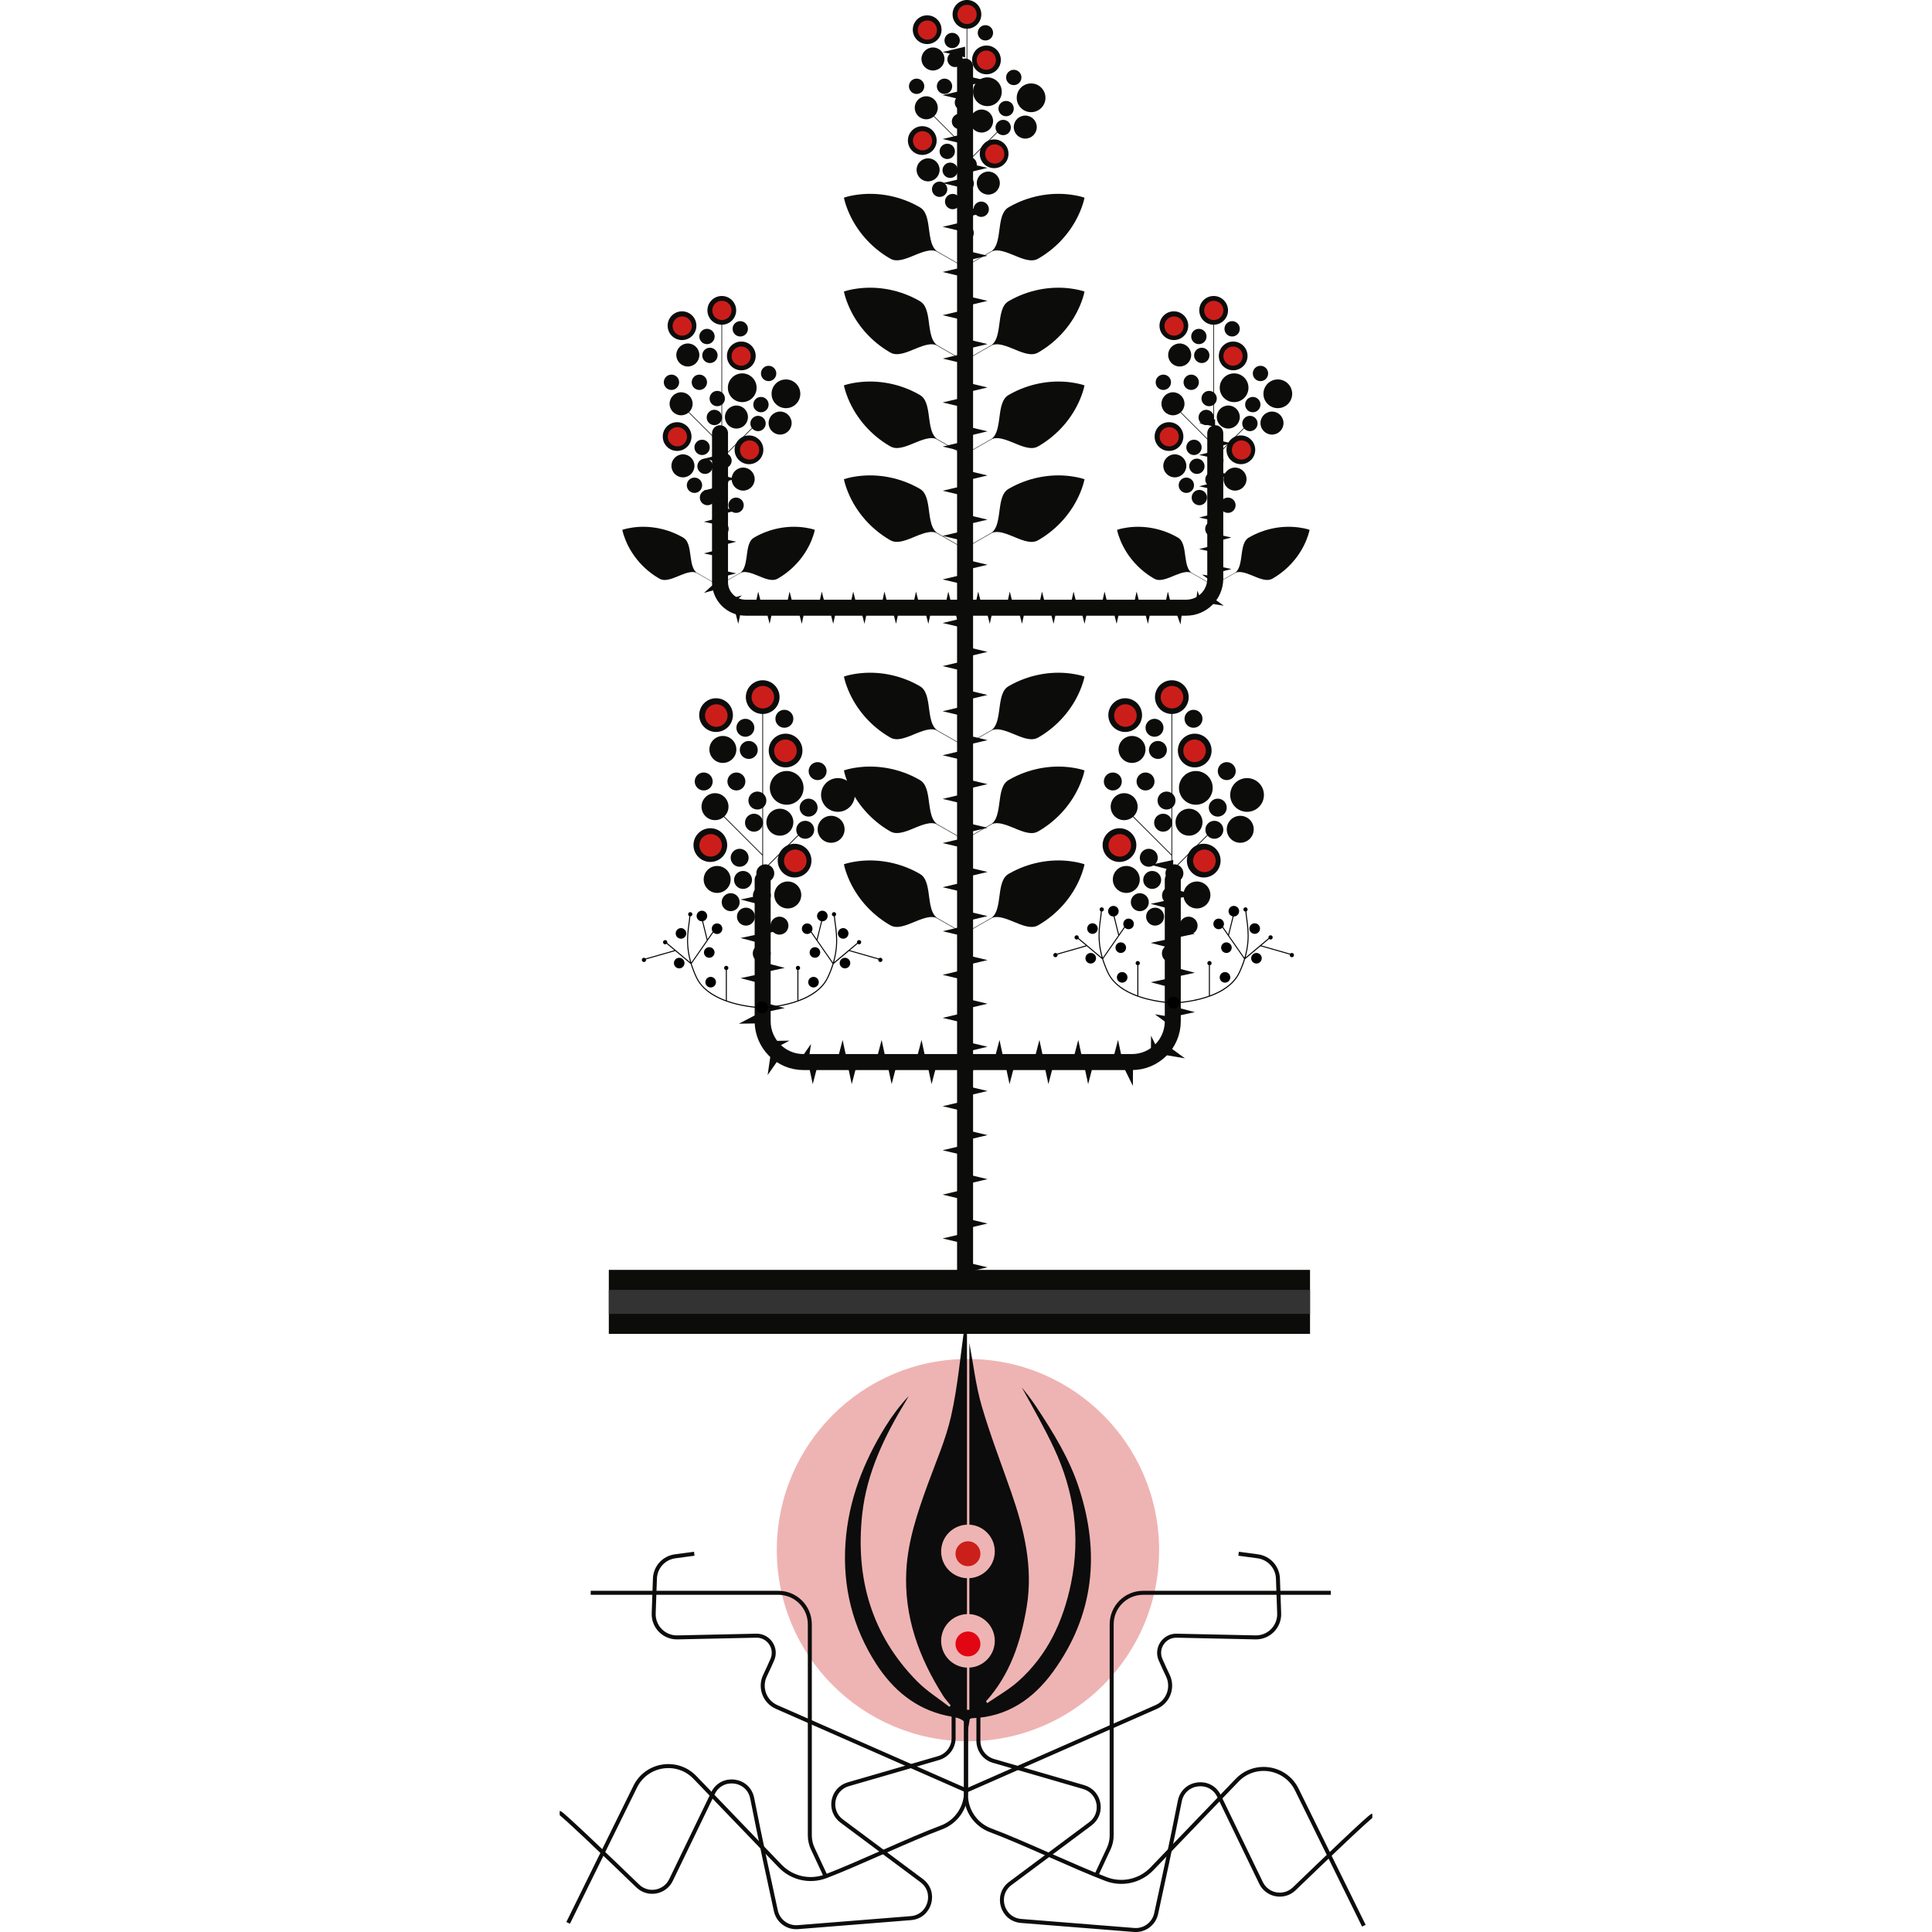 <?xml version="1.0" encoding="UTF-8"?>
<svg xmlns="http://www.w3.org/2000/svg" width="100" height="100" viewBox="0 0 100 100">
  <g id="Fondo">
    <circle cx="50.101" cy="80.234" r="9.894" fill="#cb1e1a" opacity=".33"/>
  </g>
  <g id="raices">
    <g>
      <path d="M50,88.966v3.787c0,.82-.509,1.553-1.278,1.838-1.61.597-4.361,1.912-5.984,2.526-.823.311-1.751.102-2.36-.532l-4.409-4.586c-.918-.955-2.506-.708-3.091.48l-3.471,7.049" fill="none" stroke="#0c0d0b" stroke-miterlimit="10" stroke-width=".207"/>
      <path d="M28.969,93.834c.102,0,2.572,2.367,4.041,3.784.529.51,1.401.354,1.721-.308l2.172-4.494c.451-.934,1.832-.756,2.031.262.397,2.029.936,4.513,1.225,5.828.116.526.601.885,1.137.843,1.346-.106,3.886-.308,5.852-.467.992-.08,1.356-1.347.557-1.942l-4.141-3.085c-.715-.533-.512-1.654.344-1.902l4.671-1.355c.461-.134.779-.556.779-1.037v-1.389" fill="none" stroke="#0c0d0b" stroke-miterlimit="10" stroke-width=".207"/>
      <path d="M50,89.113v3.787c0,.82.509,1.553,1.278,1.838,1.61.597,4.361,1.912,5.984,2.526.823.311,1.751.102,2.36-.532l4.409-4.586c.918-.955,2.506-.708,3.091.48l3.471,7.049" fill="none" stroke="#0c0d0b" stroke-miterlimit="10" stroke-width=".207"/>
      <path d="M71.031,93.98c-.102,0-2.572,2.367-4.041,3.784-.529.51-1.401.354-1.721-.308l-2.172-4.494c-.451-.934-1.832-.756-2.031.262-.397,2.029-.936,4.513-1.225,5.828-.116.526-.601.885-1.137.843-1.346-.106-3.886-.308-5.852-.467-.992-.08-1.356-1.347-.557-1.942l4.141-3.085c.715-.533.512-1.654-.344-1.902l-4.671-1.355c-.461-.134-.779-.556-.779-1.037v-1.389" fill="none" stroke="#0c0d0b" stroke-miterlimit="10" stroke-width=".207"/>
      <path d="M50,92.666l-9.804-4.314c-.626-.275-.894-1.015-.596-1.631.127-.262.255-.544.373-.812.262-.595-.183-1.26-.833-1.246-1.2.026-2.927.063-4.077.088-.692.015-1.253-.554-1.228-1.246l.064-1.801c.021-.586.461-1.071,1.042-1.149l.994-.134" fill="none" stroke="#0c0d0b" stroke-miterlimit="10" stroke-width=".207"/>
      <path d="M50.045,92.666l9.804-4.314c.626-.275.894-1.015.596-1.631-.127-.262-.255-.544-.373-.812-.262-.595.183-1.26.833-1.246,1.2.026,2.927.063,4.077.088.692.015,1.253-.554,1.228-1.246l-.064-1.801c-.021-.586-.461-1.071-1.042-1.149l-.994-.134" fill="none" stroke="#0c0d0b" stroke-miterlimit="10" stroke-width=".207"/>
      <path d="M30.575,82.443h9.712c.9,0,1.629.729,1.629,1.629v10.925c0,.238.052.473.153.689l.669,1.432" fill="none" stroke="#0c0d0b" stroke-miterlimit="10" stroke-width=".207"/>
      <path d="M68.881,82.443h-9.712c-.9,0-1.629.729-1.629,1.629v10.925c0,.238-.052.473-.153.689l-.669,1.432" fill="none" stroke="#0c0d0b" stroke-miterlimit="10" stroke-width=".207"/>
    </g>
  </g>
  <g id="semilla">
    <g>
      <circle cx="50.101" cy="80.421" r=".644" fill="#cb1f1b"/>
      <circle cx="50.101" cy="85.091" r=".644" fill="#e20613"/>
      <path d="M55.834,76.978c-.491-1.491-1.315-2.823-2.174-4.128-.12-.182-.246-.36-.376-.535-.128-.171-.264-.335-.397-.503.579,1.049,1.167,2.076,1.667,3.145,1.041,2.221,1.379,4.555.887,6.97-.402,1.975-1.217,3.757-2.761,5.118-.481.424-1.053.743-1.584,1.11-.02-.033-.039-.065-.058-.098,1.246-1.386,1.798-3.071,2.1-4.865.348-2.069-.127-4.028-.8-5.961-.517-1.486-1.088-2.956-1.527-4.465-.307-1.054-.43-2.162-.637-3.251v9.401c.733.038,1.316.642,1.316,1.385s-.583,1.347-1.316,1.385v1.859c.733.038,1.316.642,1.316,1.385s-.583,1.347-1.316,1.385v2.184c-.041,0-.082,0-.123,0v-2.183c-.743-.027-1.338-.636-1.338-1.386s.595-1.359,1.338-1.386v-1.856c-.743-.027-1.338-.636-1.338-1.386s.595-1.359,1.338-1.386v-10.525c-.034,0-.067-.001-.101-.002-.008.093-.012.187-.025.279-.222,1.544-.354,3.109-.696,4.626-.275,1.22-.794,2.387-1.223,3.571-.519,1.432-1.009,2.878-1.094,4.407-.133,2.385.649,4.524,1.911,6.511.111.174.256.327.385.49-.024.023-.049.046-.073.069-.56-.438-1.176-.821-1.671-1.323-2.362-2.401-3.191-5.337-2.838-8.628.231-2.157,1.159-4.066,2.274-5.894.048-.078.09-.16.135-.24-.458.491-.854,1.017-1.2,1.574-1.151,1.854-1.925,3.847-2.074,6.041-.153,2.254.366,4.356,1.596,6.26.864,1.337,2.035,2.316,3.615,2.665.562.124,1.11.098,1.103.882.041-.235.082-.471.122-.705.049-.017.087-.04.126-.041,1.827-.065,3.173-1.01,4.194-2.42,2.123-2.931,2.432-6.149,1.318-9.533Z" fill="#0c0c0c"/>
    </g>
  </g>
  <g id="suelo">
    <line x1="31.512" y1="67.384" x2="67.807" y2="67.384" fill="none" stroke="#0c0d0b" stroke-miterlimit="10" stroke-width="3.312"/>
    <line x1="31.512" y1="67.384" x2="67.807" y2="67.384" fill="none" stroke="#333" stroke-miterlimit="10" stroke-width="1.242"/>
  </g>
  <g id="Tallo">
    <g>
      <line x1="49.952" y1="65.72" x2="49.952" y2="3.441" fill="none" stroke="#0c0d0b" stroke-linecap="round" stroke-miterlimit="10" stroke-width=".828"/>
      <g>
        <polygon points="49.952 64.378 48.79 64.102 49.952 63.827 49.952 64.378 49.952 64.378" fill="#0c0d0b"/>
        <polygon points="49.952 65.872 51.114 65.597 49.952 65.322 49.952 65.872 49.952 65.872" fill="#0c0d0b"/>
      </g>
      <g>
        <polygon points="49.952 62.109 48.79 61.834 49.952 61.559 49.952 62.109 49.952 62.109" fill="#0c0d0b"/>
        <polygon points="49.952 63.604 51.114 63.329 49.952 63.054 49.952 63.604 49.952 63.604" fill="#0c0d0b"/>
      </g>
      <g>
        <polygon points="49.952 59.813 48.79 59.537 49.952 59.262 49.952 59.813 49.952 59.813" fill="#0c0d0b"/>
        <polygon points="49.952 61.307 51.114 61.032 49.952 60.757 49.952 61.307 49.952 61.307" fill="#0c0d0b"/>
      </g>
      <g>
        <polygon points="49.952 57.533 48.79 57.258 49.952 56.983 49.952 57.533 49.952 57.533" fill="#0c0d0b"/>
        <polygon points="49.952 59.028 51.114 58.753 49.952 58.478 49.952 59.028 49.952 59.028" fill="#0c0d0b"/>
      </g>
      <g>
        <polygon points="49.952 55.25 48.79 54.975 49.952 54.7 49.952 55.25 49.952 55.25" fill="#0c0d0b"/>
        <polygon points="49.952 56.745 51.114 56.47 49.952 56.194 49.952 56.745 49.952 56.745" fill="#0c0d0b"/>
      </g>
      <g>
        <polygon points="49.952 52.961 48.79 52.685 49.952 52.41 49.952 52.961 49.952 52.961" fill="#0c0d0b"/>
        <polygon points="49.952 54.455 51.114 54.18 49.952 53.905 49.952 54.455 49.952 54.455" fill="#0c0d0b"/>
      </g>
      <g>
        <polygon points="49.952 50.733 48.79 50.458 49.952 50.182 49.952 50.733 49.952 50.733" fill="#0c0d0b"/>
        <polygon points="49.952 52.227 51.114 51.952 49.952 51.677 49.952 52.227 49.952 52.227" fill="#0c0d0b"/>
      </g>
      <g>
        <polygon points="49.952 48.475 48.79 48.2 49.952 47.925 49.952 48.475 49.952 48.475" fill="#0c0d0b"/>
        <polygon points="49.952 49.97 51.114 49.694 49.952 49.419 49.952 49.97 49.952 49.97" fill="#0c0d0b"/>
      </g>
      <g>
        <polygon points="49.952 46.198 48.79 45.923 49.952 45.647 49.952 46.198 49.952 46.198" fill="#0c0d0b"/>
        <polygon points="49.952 47.692 51.114 47.417 49.952 47.142 49.952 47.692 49.952 47.692" fill="#0c0d0b"/>
      </g>
      <g>
        <polygon points="49.952 43.912 48.79 43.637 49.952 43.362 49.952 43.912 49.952 43.912" fill="#0c0d0b"/>
        <polygon points="49.952 45.407 51.114 45.132 49.952 44.857 49.952 45.407 49.952 45.407" fill="#0c0d0b"/>
      </g>
      <g>
        <polygon points="49.952 41.626 48.79 41.351 49.952 41.076 49.952 41.626 49.952 41.626" fill="#0c0d0b"/>
        <polygon points="49.952 43.121 51.114 42.845 49.952 42.57 49.952 43.121 49.952 43.121" fill="#0c0d0b"/>
      </g>
      <g>
        <polygon points="49.952 39.368 48.79 39.092 49.952 38.817 49.952 39.368 49.952 39.368" fill="#0c0d0b"/>
        <polygon points="49.952 40.862 51.114 40.587 49.952 40.312 49.952 40.862 49.952 40.862" fill="#0c0d0b"/>
      </g>
      <g>
        <polygon points="49.952 37.089 48.79 36.814 49.952 36.538 49.952 37.089 49.952 37.089" fill="#0c0d0b"/>
        <polygon points="49.952 38.584 51.114 38.308 49.952 38.033 49.952 38.584 49.952 38.584" fill="#0c0d0b"/>
      </g>
      <g>
        <polygon points="49.952 34.752 48.79 34.477 49.952 34.201 49.952 34.752 49.952 34.752" fill="#0c0d0b"/>
        <polygon points="49.952 36.246 51.114 35.971 49.952 35.696 49.952 36.246 49.952 36.246" fill="#0c0d0b"/>
      </g>
      <g>
        <polygon points="49.952 32.521 48.79 32.246 49.952 31.971 49.952 32.521 49.952 32.521" fill="#0c0d0b"/>
        <polygon points="49.952 34.016 51.114 33.741 49.952 33.465 49.952 34.016 49.952 34.016" fill="#0c0d0b"/>
      </g>
      <g>
        <polygon points="49.952 30.266 48.79 29.991 49.952 29.716 49.952 30.266 49.952 30.266" fill="#0c0d0b"/>
        <polygon points="49.952 31.761 51.114 31.486 49.952 31.21 49.952 31.761 49.952 31.761" fill="#0c0d0b"/>
      </g>
      <g>
        <polygon points="49.952 28.013 48.79 27.737 49.952 27.462 49.952 28.013 49.952 28.013" fill="#0c0d0b"/>
        <polygon points="49.952 29.507 51.114 29.232 49.952 28.957 49.952 29.507 49.952 29.507" fill="#0c0d0b"/>
      </g>
      <g>
        <polygon points="49.952 25.676 48.79 25.401 49.952 25.126 49.952 25.676 49.952 25.676" fill="#0c0d0b"/>
        <polygon points="49.952 27.171 51.114 26.896 49.952 26.621 49.952 27.171 49.952 27.171" fill="#0c0d0b"/>
      </g>
      <g>
        <polygon points="49.952 23.39 48.79 23.114 49.952 22.839 49.952 23.39 49.952 23.39" fill="#0c0d0b"/>
        <polygon points="49.952 24.884 51.114 24.609 49.952 24.334 49.952 24.884 49.952 24.884" fill="#0c0d0b"/>
      </g>
      <g>
        <polygon points="49.952 21.106 48.79 20.831 49.952 20.556 49.952 21.106 49.952 21.106" fill="#0c0d0b"/>
        <polygon points="49.952 22.601 51.114 22.326 49.952 22.051 49.952 22.601 49.952 22.601" fill="#0c0d0b"/>
      </g>
      <g>
        <polygon points="49.952 18.835 48.79 18.56 49.952 18.285 49.952 18.835 49.952 18.835" fill="#0c0d0b"/>
        <polygon points="49.952 20.33 51.114 20.055 49.952 19.78 49.952 20.33 49.952 20.33" fill="#0c0d0b"/>
      </g>
      <g>
        <polygon points="49.952 16.589 48.79 16.314 49.952 16.039 49.952 16.589 49.952 16.589" fill="#0c0d0b"/>
        <polygon points="49.952 18.084 51.114 17.809 49.952 17.534 49.952 18.084 49.952 18.084" fill="#0c0d0b"/>
      </g>
      <g>
        <polygon points="49.952 14.354 48.79 14.078 49.952 13.803 49.952 14.354 49.952 14.354" fill="#0c0d0b"/>
        <polygon points="49.952 15.848 51.114 15.573 49.952 15.298 49.952 15.848 49.952 15.848" fill="#0c0d0b"/>
      </g>
      <g>
        <polygon points="49.952 12.015 48.79 11.74 49.952 11.465 49.952 12.015 49.952 12.015" fill="#0c0d0b"/>
        <polygon points="49.952 13.51 51.114 13.235 49.952 12.959 49.952 13.51 49.952 13.51" fill="#0c0d0b"/>
      </g>
      <g>
        <polygon points="49.952 9.753 48.79 9.478 49.952 9.203 49.952 9.753 49.952 9.753" fill="#0c0d0b"/>
        <polygon points="49.952 11.248 51.114 10.973 49.952 10.698 49.952 11.248 49.952 11.248" fill="#0c0d0b"/>
      </g>
      <g>
        <polygon points="49.952 7.471 48.79 7.195 49.952 6.92 49.952 7.471 49.952 7.471" fill="#0c0d0b"/>
        <polygon points="49.952 8.965 51.114 8.69 49.952 8.415 49.952 8.965 49.952 8.965" fill="#0c0d0b"/>
      </g>
      <g>
        <polygon points="49.952 5.199 48.79 4.924 49.952 4.649 49.952 5.199 49.952 5.199" fill="#0c0d0b"/>
        <polygon points="49.952 6.694 51.114 6.419 49.952 6.144 49.952 6.694 49.952 6.694" fill="#0c0d0b"/>
      </g>
      <g>
        <polygon points="49.952 2.968 48.79 2.693 49.952 2.418 49.952 2.968 49.952 2.968" fill="#0c0d0b"/>
        <polygon points="49.952 4.463 51.114 4.188 49.952 3.913 49.952 4.463 49.952 4.463" fill="#0c0d0b"/>
      </g>
    </g>
    <g>
      <path d="M39.475,45.535v7.324c0,1.167.946,2.113,2.113,2.113h17.002c1.167,0,2.113-.946,2.113-2.113v-7.324" fill="none" stroke="#0c0d0b" stroke-linecap="round" stroke-miterlimit="10" stroke-width=".828"/>
      <g>
        <polygon points="39.486 46.86 38.331 46.558 39.498 46.31 39.486 46.86 39.486 46.86" fill="#0c0d0b"/>
        <polygon points="39.452 48.354 40.62 48.106 39.464 47.804 39.452 48.354 39.452 48.354" fill="#0c0d0b"/>
      </g>
      <g>
        <polygon points="39.486 48.853 38.331 48.551 39.498 48.303 39.486 48.853 39.486 48.853" fill="#0c0d0b"/>
        <polygon points="39.452 50.347 40.62 50.098 39.464 49.797 39.452 50.347 39.452 50.347" fill="#0c0d0b"/>
      </g>
      <g>
        <polygon points="39.486 50.931 38.331 50.629 39.498 50.38 39.486 50.931 39.486 50.931" fill="#0c0d0b"/>
        <polygon points="39.452 52.425 40.62 52.176 39.464 51.875 39.452 52.425 39.452 52.425" fill="#0c0d0b"/>
      </g>
      <g>
        <polygon points="39.436 52.968 38.242 52.987 39.301 52.435 39.436 52.968 39.436 52.968" fill="#0c0d0b"/>
        <polygon points="39.804 54.417 40.862 53.864 39.668 53.884 39.804 54.417 39.804 54.417" fill="#0c0d0b"/>
      </g>
      <g>
        <polygon points="40.416 54.667 39.733 55.645 39.904 54.464 40.416 54.667 40.416 54.667" fill="#0c0d0b"/>
        <polygon points="41.806 55.217 41.978 54.035 41.294 55.014 41.806 55.217 41.806 55.217" fill="#0c0d0b"/>
      </g>
      <g>
        <polygon points="42.369 54.96 42.067 56.115 41.819 54.948 42.369 54.96 42.369 54.96" fill="#0c0d0b"/>
        <polygon points="43.863 54.994 43.614 53.827 43.313 54.982 43.863 54.994 43.863 54.994" fill="#0c0d0b"/>
      </g>
      <g>
        <polygon points="44.387 54.96 44.086 56.115 43.837 54.948 44.387 54.96 44.387 54.96" fill="#0c0d0b"/>
        <polygon points="45.882 54.994 45.633 53.827 45.331 54.982 45.882 54.994 45.882 54.994" fill="#0c0d0b"/>
      </g>
      <g>
        <polygon points="46.453 54.96 46.151 56.115 45.903 54.948 46.453 54.96 46.453 54.96" fill="#0c0d0b"/>
        <polygon points="47.947 54.994 47.698 53.827 47.397 54.982 47.947 54.994 47.947 54.994" fill="#0c0d0b"/>
      </g>
      <g>
        <polygon points="48.519 54.96 48.218 56.115 47.969 54.948 48.519 54.96 48.519 54.96" fill="#0c0d0b"/>
        <polygon points="50.013 54.994 49.765 53.827 49.463 54.982 50.013 54.994 50.013 54.994" fill="#0c0d0b"/>
      </g>
      <g>
        <polygon points="50.488 54.96 50.187 56.115 49.938 54.948 50.488 54.96 50.488 54.96" fill="#0c0d0b"/>
        <polygon points="51.983 54.994 51.734 53.827 51.433 54.982 51.983 54.994 51.983 54.994" fill="#0c0d0b"/>
      </g>
      <g>
        <polygon points="52.555 54.96 52.253 56.115 52.004 54.948 52.555 54.96 52.555 54.96" fill="#0c0d0b"/>
        <polygon points="54.049 54.994 53.8 53.827 53.499 54.982 54.049 54.994 54.049 54.994" fill="#0c0d0b"/>
      </g>
      <g>
        <polygon points="54.566 54.96 54.264 56.115 54.016 54.948 54.566 54.96 54.566 54.96" fill="#0c0d0b"/>
        <polygon points="56.06 54.994 55.811 53.827 55.51 54.982 56.06 54.994 56.06 54.994" fill="#0c0d0b"/>
      </g>
      <g>
        <polygon points="56.623 54.96 56.322 56.115 56.073 54.948 56.623 54.96 56.623 54.96" fill="#0c0d0b"/>
        <polygon points="58.118 54.994 57.869 53.827 57.567 54.982 58.118 54.994 58.118 54.994" fill="#0c0d0b"/>
      </g>
      <g>
        <polygon points="58.647 55.012 58.637 56.206 58.11 55.134 58.647 55.012 58.647 55.012" fill="#0c0d0b"/>
        <polygon points="60.104 54.68 59.578 53.608 59.568 54.802 60.104 54.68 60.104 54.68" fill="#0c0d0b"/>
      </g>
      <g>
        <polygon points="60.369 54.073 61.331 54.78 60.154 54.58 60.369 54.073 60.369 54.073" fill="#0c0d0b"/>
        <polygon points="60.953 52.697 59.776 52.497 60.738 53.204 60.953 52.697 60.953 52.697" fill="#0c0d0b"/>
      </g>
      <g>
        <polygon points="60.692 52.086 61.847 52.388 60.679 52.636 60.692 52.086 60.692 52.086" fill="#0c0d0b"/>
        <polygon points="60.726 50.592 59.558 50.841 60.713 51.142 60.726 50.592 60.726 50.592" fill="#0c0d0b"/>
      </g>
      <g>
        <polygon points="60.692 50.048 61.847 50.349 60.679 50.598 60.692 50.048 60.692 50.048" fill="#0c0d0b"/>
        <polygon points="60.726 48.554 59.558 48.802 60.713 49.104 60.726 48.554 60.726 48.554" fill="#0c0d0b"/>
      </g>
      <g>
        <polygon points="60.692 48.028 61.847 48.33 60.679 48.578 60.692 48.028 60.692 48.028" fill="#0c0d0b"/>
        <polygon points="60.726 46.534 59.558 46.782 60.713 47.084 60.726 46.534 60.726 46.534" fill="#0c0d0b"/>
      </g>
      <g>
        <polygon points="60.692 46.007 61.847 46.308 60.679 46.557 60.692 46.007 60.692 46.007" fill="#0c0d0b"/>
        <polygon points="60.726 44.512 59.558 44.761 60.713 45.063 60.726 44.512 60.726 44.512" fill="#0c0d0b"/>
      </g>
    </g>
    <g>
      <path d="M37.268,22.424v7.711c0,.728.59,1.319,1.319,1.319h22.812c.83,0,1.503-.673,1.503-1.503v-7.527" fill="none" stroke="#0c0d0b" stroke-linecap="round" stroke-miterlimit="10" stroke-width=".828"/>
      <g>
        <polygon points="37.274 26.242 38.104 26.423 37.281 26.634 37.274 26.242 37.274 26.242" fill="#0c0d0b"/>
        <polygon points="37.255 25.179 36.433 25.389 37.262 25.57 37.255 25.179 37.255 25.179" fill="#0c0d0b"/>
      </g>
      <g>
        <polygon points="37.274 24.599 38.104 24.78 37.281 24.99 37.274 24.599 37.274 24.599" fill="#0c0d0b"/>
        <polygon points="37.255 23.536 36.433 23.746 37.262 23.927 37.255 23.536 37.255 23.536" fill="#0c0d0b"/>
      </g>
      <g>
        <polygon points="37.274 27.858 38.104 28.039 37.281 28.25 37.274 27.858 37.274 27.858" fill="#0c0d0b"/>
        <polygon points="37.255 26.795 36.433 27.006 37.262 27.187 37.255 26.795 37.255 26.795" fill="#0c0d0b"/>
      </g>
      <g>
        <polygon points="37.274 29.496 38.104 29.677 37.281 29.887 37.274 29.496 37.274 29.496" fill="#0c0d0b"/>
        <polygon points="37.255 28.433 36.433 28.643 37.262 28.824 37.255 28.433 37.255 28.433" fill="#0c0d0b"/>
      </g>
      <g>
        <polygon points="37.584 31.047 38.402 30.817 37.774 31.389 37.584 31.047 37.584 31.047" fill="#0c0d0b"/>
        <polygon points="37.069 30.116 36.441 30.688 37.259 30.459 37.069 30.116 37.069 30.116" fill="#0c0d0b"/>
      </g>
      <g>
        <polygon points="39.064 31.448 39.245 30.618 39.455 31.441 39.064 31.448 39.064 31.448" fill="#0c0d0b"/>
        <polygon points="38.001 31.467 38.211 32.29 38.392 31.46 38.001 31.467 38.001 31.467" fill="#0c0d0b"/>
      </g>
      <g>
        <polygon points="40.688 31.448 40.869 30.618 41.08 31.441 40.688 31.448 40.688 31.448" fill="#0c0d0b"/>
        <polygon points="39.625 31.467 39.836 32.29 40.017 31.46 39.625 31.467 39.625 31.467" fill="#0c0d0b"/>
      </g>
      <g>
        <polygon points="42.352 31.448 42.533 30.618 42.744 31.441 42.352 31.448 42.352 31.448" fill="#0c0d0b"/>
        <polygon points="41.289 31.467 41.499 32.29 41.68 31.46 41.289 31.467 41.289 31.467" fill="#0c0d0b"/>
      </g>
      <g>
        <polygon points="43.981 31.448 44.162 30.618 44.372 31.441 43.981 31.448 43.981 31.448" fill="#0c0d0b"/>
        <polygon points="42.917 31.467 43.128 32.29 43.309 31.46 42.917 31.467 42.917 31.467" fill="#0c0d0b"/>
      </g>
      <g>
        <polygon points="45.597 31.448 45.778 30.618 45.989 31.441 45.597 31.448 45.597 31.448" fill="#0c0d0b"/>
        <polygon points="44.534 31.467 44.744 32.29 44.925 31.46 44.534 31.467 44.534 31.467" fill="#0c0d0b"/>
      </g>
      <g>
        <polygon points="47.231 31.448 47.412 30.618 47.623 31.441 47.231 31.448 47.231 31.448" fill="#0c0d0b"/>
        <polygon points="46.168 31.467 46.379 32.29 46.56 31.46 46.168 31.467 46.168 31.467" fill="#0c0d0b"/>
      </g>
      <g>
        <polygon points="48.903 31.448 49.084 30.618 49.295 31.441 48.903 31.448 48.903 31.448" fill="#0c0d0b"/>
        <polygon points="47.84 31.467 48.051 32.29 48.232 31.46 47.84 31.467 47.84 31.467" fill="#0c0d0b"/>
      </g>
      <g>
        <polygon points="50.451 31.448 50.632 30.618 50.843 31.441 50.451 31.448 50.451 31.448" fill="#0c0d0b"/>
        <polygon points="49.388 31.467 49.598 32.29 49.779 31.46 49.388 31.467 49.388 31.467" fill="#0c0d0b"/>
      </g>
      <g>
        <polygon points="52.084 31.448 52.265 30.618 52.475 31.441 52.084 31.448 52.084 31.448" fill="#0c0d0b"/>
        <polygon points="51.021 31.467 51.231 32.29 51.412 31.46 51.021 31.467 51.021 31.467" fill="#0c0d0b"/>
      </g>
      <g>
        <polygon points="53.752 31.448 53.933 30.618 54.143 31.441 53.752 31.448 53.752 31.448" fill="#0c0d0b"/>
        <polygon points="52.689 31.467 52.899 32.29 53.08 31.46 52.689 31.467 52.689 31.467" fill="#0c0d0b"/>
      </g>
      <g>
        <polygon points="55.385 31.448 55.566 30.618 55.776 31.441 55.385 31.448 55.385 31.448" fill="#0c0d0b"/>
        <polygon points="54.321 31.467 54.532 32.29 54.713 31.46 54.321 31.467 54.321 31.467" fill="#0c0d0b"/>
      </g>
      <g>
        <polygon points="56.989 31.448 57.17 30.618 57.38 31.441 56.989 31.448 56.989 31.448" fill="#0c0d0b"/>
        <polygon points="55.926 31.467 56.136 32.29 56.317 31.46 55.926 31.467 55.926 31.467" fill="#0c0d0b"/>
      </g>
      <g>
        <polygon points="58.65 31.448 58.831 30.618 59.041 31.441 58.65 31.448 58.65 31.448" fill="#0c0d0b"/>
        <polygon points="57.587 31.467 57.797 32.29 57.978 31.46 57.587 31.467 57.587 31.467" fill="#0c0d0b"/>
      </g>
      <g>
        <polygon points="60.268 31.448 60.449 30.618 60.659 31.441 60.268 31.448 60.268 31.448" fill="#0c0d0b"/>
        <polygon points="59.204 31.467 59.415 32.29 59.596 31.46 59.204 31.467 59.204 31.467" fill="#0c0d0b"/>
      </g>
      <g>
        <polygon points="61.874 31.411 61.977 30.568 62.263 31.367 61.874 31.411 61.874 31.411" fill="#0c0d0b"/>
        <polygon points="60.817 31.528 61.102 32.327 61.206 31.484 60.817 31.528 60.817 31.528" fill="#0c0d0b"/>
      </g>
      <g>
        <polygon points="62.908 30.235 62.217 29.74 63.056 29.873 62.908 30.235 62.908 30.235" fill="#0c0d0b"/>
        <polygon points="62.504 31.219 63.343 31.351 62.652 30.856 62.504 31.219 62.504 31.219" fill="#0c0d0b"/>
      </g>
      <g>
        <polygon points="62.896 28.601 62.066 28.42 62.889 28.209 62.896 28.601 62.896 28.601" fill="#0c0d0b"/>
        <polygon points="62.915 29.664 63.738 29.454 62.908 29.273 62.915 29.664 62.915 29.664" fill="#0c0d0b"/>
      </g>
      <g>
        <polygon points="62.896 26.968 62.066 26.787 62.889 26.577 62.896 26.968 62.896 26.968" fill="#0c0d0b"/>
        <polygon points="62.915 28.031 63.738 27.821 62.908 27.64 62.915 28.031 62.915 28.031" fill="#0c0d0b"/>
      </g>
      <g>
        <polygon points="62.896 25.352 62.066 25.171 62.889 24.96 62.896 25.352 62.896 25.352" fill="#0c0d0b"/>
        <polygon points="62.915 26.415 63.738 26.204 62.908 26.023 62.915 26.415 62.915 26.415" fill="#0c0d0b"/>
      </g>
      <g>
        <polygon points="62.896 23.73 62.066 23.548 62.889 23.338 62.896 23.73 62.896 23.73" fill="#0c0d0b"/>
        <polygon points="62.915 24.793 63.738 24.582 62.908 24.401 62.915 24.793 62.915 24.793" fill="#0c0d0b"/>
      </g>
      <g>
        <polygon points="62.896 22.088 62.066 21.907 62.889 21.697 62.896 22.088 62.896 22.088" fill="#0c0d0b"/>
        <polygon points="62.915 23.151 63.738 22.941 62.908 22.76 62.915 23.151 62.915 23.151" fill="#0c0d0b"/>
      </g>
    </g>
  </g>
  <g id="Hojas">
    <path d="M55.431,10.076c-1.092-.146-2.224.086-3.174.624,0,0-.049.028-.049.028-.125.071-.21.171-.278.305-.09.182-.133.398-.166.612-.035.228-.061.49-.108.711-.051.24-.13.48-.312.631l-1.438.823-1.412-.808c-.196-.15-.278-.398-.332-.646-.047-.221-.073-.483-.108-.711-.033-.213-.076-.43-.166-.612-.067-.134-.153-.235-.278-.305,0,0-.049-.028-.049-.028-.95-.539-2.082-.77-3.174-.624-.236.032-.477.078-.706.155.048.237.129.468.219.689.42,1.019,1.186,1.883,2.128,2.437,0,0,.048.028.048.028.124.073.253.097.403.088.202-.013.412-.084.613-.162.215-.084.455-.192.67-.262.222-.072.456-.123.669-.056l1.473.843h0s0,0,0,0l1.463-.837c.218-.075.459-.023.687.051.215.07.455.178.67.262.201.078.41.15.613.162.15.009.28-.015.403-.088,0,0,.048-.028.048-.028.942-.554,1.708-1.418,2.128-2.437.09-.221.171-.452.219-.689-.229-.077-.47-.123-.706-.155Z" fill="#0c0d0b"/>
    <path d="M55.431,14.934c-1.092-.146-2.224.086-3.174.624,0,0-.049.028-.049.028-.125.071-.21.171-.278.305-.09.182-.133.398-.166.612-.035.228-.061.49-.108.711-.051.24-.13.48-.312.631l-1.438.823-1.412-.808c-.196-.15-.278-.398-.332-.646-.047-.221-.073-.483-.108-.711-.033-.213-.076-.43-.166-.612-.067-.134-.153-.235-.278-.305,0,0-.049-.028-.049-.028-.95-.539-2.082-.77-3.174-.624-.236.032-.477.078-.706.155.048.237.129.468.219.689.42,1.019,1.186,1.883,2.128,2.437,0,0,.048.028.048.028.124.073.253.097.403.088.202-.013.412-.084.613-.162.215-.084.455-.192.67-.262.222-.072.456-.123.669-.056l1.473.843h0s0,0,0,0l1.463-.837c.218-.075.459-.023.687.051.215.07.455.178.67.262.201.078.41.15.613.162.15.009.28-.015.403-.088,0,0,.048-.028.048-.028.942-.554,1.708-1.418,2.128-2.437.09-.221.171-.452.219-.689-.229-.077-.47-.123-.706-.155Z" fill="#0c0d0b"/>
    <path d="M55.431,19.791c-1.092-.146-2.224.086-3.174.624,0,0-.049.028-.049.028-.125.071-.21.171-.278.305-.09.182-.133.398-.166.612-.035.228-.061.49-.108.711-.051.24-.13.48-.312.631l-1.438.823-1.412-.808c-.196-.15-.278-.398-.332-.646-.047-.221-.073-.483-.108-.711-.033-.213-.076-.43-.166-.612-.067-.134-.153-.235-.278-.305,0,0-.049-.028-.049-.028-.95-.539-2.082-.77-3.174-.624-.236.032-.477.078-.706.155.048.237.129.468.219.689.42,1.019,1.186,1.883,2.128,2.437,0,0,.048.028.048.028.124.073.253.097.403.088.202-.013.412-.084.613-.162.215-.084.455-.192.67-.262.222-.072.456-.123.669-.056l1.473.843h0s0,0,0,0l1.463-.837c.218-.075.459-.023.687.051.215.07.455.178.67.262.201.078.41.15.613.162.15.009.28-.015.403-.088,0,0,.048-.028.048-.028.942-.554,1.708-1.418,2.128-2.437.09-.221.171-.452.219-.689-.229-.077-.47-.123-.706-.155Z" fill="#0c0d0b"/>
    <path d="M55.431,24.649c-1.092-.146-2.224.086-3.174.624,0,0-.049.028-.049.028-.125.071-.21.171-.278.305-.09.182-.133.398-.166.612-.035.228-.061.49-.108.711-.051.24-.13.48-.312.631l-1.438.823-1.412-.808c-.196-.15-.278-.398-.332-.646-.047-.221-.073-.483-.108-.711-.033-.213-.076-.43-.166-.612-.067-.134-.153-.235-.278-.305,0,0-.049-.028-.049-.028-.95-.539-2.082-.77-3.174-.624-.236.032-.477.078-.706.155.048.237.129.468.219.689.42,1.019,1.186,1.883,2.128,2.437,0,0,.048.028.048.028.124.073.253.097.403.088.202-.013.412-.084.613-.162.215-.084.455-.192.67-.262.222-.072.456-.123.669-.056l1.473.843h0s0,0,0,0l1.463-.837c.218-.075.459-.023.687.051.215.07.455.178.67.262.201.078.41.15.613.162.15.009.28-.015.403-.088,0,0,.048-.028.048-.028.942-.554,1.708-1.418,2.128-2.437.09-.221.171-.452.219-.689-.229-.077-.47-.123-.706-.155Z" fill="#0c0d0b"/>
    <path d="M67.222,27.3c-.874-.117-1.779.068-2.54.5,0,0-.039.022-.039.022-.1.056-.168.137-.222.244-.072.145-.106.319-.133.489-.028.183-.049.392-.087.569-.041.192-.104.384-.25.505l-1.151.658-1.13-.646c-.157-.12-.223-.318-.265-.517-.037-.177-.059-.386-.087-.569-.026-.171-.06-.344-.133-.489-.054-.107-.122-.188-.222-.244,0,0-.039-.022-.039-.022-.76-.431-1.666-.616-2.54-.5-.189.026-.381.063-.565.124.038.189.103.374.175.551.336.815.949,1.507,1.702,1.95,0,0,.039.023.039.023.099.058.203.078.323.07.162-.01.329-.067.49-.13.172-.067.364-.153.536-.21.177-.057.365-.098.536-.045l1.179.674h0s0,0,0,0l1.171-.67c.174-.06.367-.018.549.04.172.056.364.142.536.21.161.063.328.12.49.13.12.007.224-.012.323-.07,0,0,.039-.023.039-.023.753-.443,1.366-1.135,1.702-1.95.072-.177.136-.362.175-.551-.183-.061-.376-.098-.565-.124Z" fill="#0c0d0b"/>
    <path d="M41.614,27.3c-.874-.117-1.779.068-2.54.5,0,0-.039.022-.039.022-.1.056-.168.137-.222.244-.072.145-.106.319-.133.489-.028.183-.049.392-.087.569-.041.192-.104.384-.25.505l-1.151.658-1.13-.646c-.157-.12-.223-.318-.265-.517-.037-.177-.059-.386-.087-.569-.026-.171-.06-.344-.133-.489-.054-.107-.122-.188-.222-.244,0,0-.039-.022-.039-.022-.76-.431-1.666-.616-2.54-.5-.189.026-.381.063-.565.124.038.189.103.374.175.551.336.815.949,1.507,1.702,1.95,0,0,.039.023.039.023.099.058.203.078.323.07.162-.01.329-.067.49-.13.172-.067.364-.153.536-.21.177-.057.365-.098.536-.045l1.179.674h0s0,0,0,0l1.171-.67c.174-.06.367-.018.549.04.172.056.364.142.536.21.161.063.328.12.49.13.12.007.224-.012.323-.07,0,0,.039-.023.039-.023.753-.443,1.366-1.135,1.702-1.95.072-.177.136-.362.175-.551-.183-.061-.376-.098-.565-.124Z" fill="#0c0d0b"/>
    <path d="M55.431,34.863c-1.092-.146-2.224.086-3.174.624,0,0-.049.028-.049.028-.125.071-.21.171-.278.305-.09.182-.133.398-.166.612-.035.228-.061.49-.108.711-.051.24-.13.48-.312.631l-1.438.823-1.412-.808c-.196-.15-.278-.398-.332-.646-.047-.221-.073-.483-.108-.711-.033-.213-.076-.43-.166-.612-.067-.134-.153-.235-.278-.305,0,0-.049-.028-.049-.028-.95-.539-2.082-.77-3.174-.624-.236.032-.477.078-.706.155.048.237.129.468.219.689.42,1.019,1.186,1.883,2.128,2.437,0,0,.048.028.048.028.124.073.253.097.403.088.202-.013.412-.084.613-.162.215-.084.455-.192.67-.262.222-.072.456-.123.669-.056l1.473.843h0s0,0,0,0l1.463-.837c.218-.075.459-.023.687.051.215.07.455.178.67.262.201.078.41.15.613.162.15.009.28-.015.403-.088,0,0,.048-.028.048-.028.942-.554,1.708-1.418,2.128-2.437.09-.221.171-.452.219-.689-.229-.077-.47-.123-.706-.155Z" fill="#0c0d0b"/>
    <path d="M55.431,39.721c-1.092-.146-2.224.086-3.174.624,0,0-.049.028-.049.028-.125.071-.21.171-.278.305-.09.182-.133.398-.166.612-.035.228-.061.49-.108.711-.051.24-.13.48-.312.631l-1.438.823-1.412-.808c-.196-.15-.278-.398-.332-.646-.047-.221-.073-.483-.108-.711-.033-.213-.076-.43-.166-.612-.067-.134-.153-.235-.278-.305,0,0-.049-.028-.049-.028-.95-.539-2.082-.77-3.174-.624-.236.032-.477.078-.706.155.048.237.129.468.219.689.42,1.019,1.186,1.883,2.128,2.437,0,0,.048.028.048.028.124.073.253.097.403.088.202-.013.412-.084.613-.162.215-.084.455-.192.67-.262.222-.072.456-.123.669-.056l1.473.843h0s0,0,0,0l1.463-.837c.218-.075.459-.023.687.051.215.07.455.178.67.262.201.078.41.15.613.162.15.009.28-.015.403-.088,0,0,.048-.028.048-.028.942-.554,1.708-1.418,2.128-2.437.09-.221.171-.452.219-.689-.229-.077-.47-.123-.706-.155Z" fill="#0c0d0b"/>
    <path d="M55.431,44.579c-1.092-.146-2.224.086-3.174.624,0,0-.049.028-.049.028-.125.071-.21.171-.278.305-.09.182-.133.398-.166.612-.035.228-.061.49-.108.711-.051.24-.13.48-.312.631l-1.438.823-1.412-.808c-.196-.15-.278-.398-.332-.646-.047-.221-.073-.483-.108-.711-.033-.213-.076-.43-.166-.612-.067-.134-.153-.235-.278-.305,0,0-.049-.028-.049-.028-.95-.539-2.082-.77-3.174-.624-.236.032-.477.078-.706.155.048.237.129.468.219.689.42,1.019,1.186,1.883,2.128,2.437,0,0,.048.028.048.028.124.073.253.097.403.088.202-.013.412-.084.613-.162.215-.084.455-.192.67-.262.222-.072.456-.123.669-.056l1.473.843h0s0,0,0,0l1.463-.837c.218-.075.459-.023.687.051.215.07.455.178.67.262.201.078.41.15.613.162.15.009.28-.015.403-.088,0,0,.048-.028.048-.028.942-.554,1.708-1.418,2.128-2.437.09-.221.171-.452.219-.689-.229-.077-.47-.123-.706-.155Z" fill="#0c0d0b"/>
    <g>
      <path d="M42.18,49.574c.152,0,.274-.123.274-.274s-.123-.274-.274-.274-.274.123-.274.274.123.274.274.274Z"/>
      <path d="M43.643,48.587c.152,0,.274-.123.274-.274s-.123-.274-.274-.274-.274.123-.274.274.123.274.274.274Z"/>
      <circle cx="43.735" cy="49.849" r=".274"/>
      <path d="M42.107,51.111c.152,0,.274-.123.274-.274s-.123-.274-.274-.274-.274.123-.274.274.123.274.274.274Z"/>
      <path d="M45.564,49.574c-.033,0-.062.014-.082.037l-1.491-.426.4-.336c.04.037.102.04.145.004.047-.039.053-.108.014-.155-.039-.047-.108-.053-.155-.014-.036.03-.048.078-.033.12l-1.192,1c.005-.017.01-.034.015-.051.068-.25.111-.491.132-.738.041-.478-.013-.876-.057-1.195-.02-.147-.038-.278-.045-.399.008-.004.016-.009.023-.015.047-.039.053-.108.014-.155-.039-.047-.108-.053-.155-.014s-.053.108-.014.155c.021.025.05.038.08.039.007.12.025.25.045.395.043.317.097.711.057,1.183-.021.243-.064.482-.131.729-.007.027-.015.053-.023.08l-.8-1.152.243-.98s.007,0,.01,0c.152,0,.274-.123.274-.274s-.123-.274-.274-.274-.274.123-.274.274c0,.13.091.239.213.267l-.23.93-.267-.385c.03-.044.047-.097.047-.154,0-.152-.123-.274-.274-.274s-.274.123-.274.274.123.274.274.274c.075,0,.143-.03.193-.079l.285.41h0s0,.001,0,.001l.837,1.204c-.07.227-.16.46-.269.694-.284.609-.902.976-1.5,1.197v-1.563c.017-.004.034-.011.049-.023.047-.039.053-.108.014-.155-.039-.047-.108-.053-.155-.014s-.053.108-.014.155c.015.018.034.029.054.035v1.584c-.165.059-.328.106-.481.145-.391.098-.762.15-1.037.177-.016-.157-.147-.28-.308-.28s-.292.123-.308.28c-.276-.027-.647-.079-1.037-.177-.153-.039-.316-.086-.481-.145v-1.584c.02-.006.04-.018.054-.035.039-.047.033-.116-.014-.155s-.116-.033-.155.014c-.039.047-.033.116.014.155.015.012.031.02.049.023v1.563c-.598-.22-1.216-.588-1.5-1.197-.109-.234-.199-.467-.269-.694l.837-1.204h0s0-.001,0-.001l.285-.41c.05.049.118.079.193.079.152,0,.274-.123.274-.274s-.123-.274-.274-.274-.274.123-.274.274c0,.057.017.11.047.154l-.267.385-.23-.93c.122-.028.213-.137.213-.267,0-.152-.123-.274-.274-.274s-.274.123-.274.274.123.274.274.274c.003,0,.007,0,.01,0l.243.98-.8,1.152c-.008-.027-.016-.054-.023-.08-.067-.247-.11-.485-.131-.729-.041-.473.013-.867.057-1.183.02-.145.038-.275.045-.395.03-.001.059-.014.08-.039.039-.047.033-.116-.014-.155s-.116-.033-.155.014c-.039.047-.033.116.014.155.007.006.015.011.023.015-.007.12-.025.252-.045.399-.044.319-.098.716-.057,1.195.021.247.064.488.132.738.005.017.01.034.015.051l-1.192-1c.015-.042.003-.09-.033-.12-.047-.039-.116-.033-.155.014-.039.047-.033.116.014.155.043.036.106.033.145-.004l.4.336-1.491.426c-.02-.023-.049-.037-.082-.037-.061,0-.11.049-.11.11s.049.11.11.11.11-.049.11-.11c0-.009-.001-.017-.003-.026l1.514-.433.799.67c.071.231.162.467.273.704.38.814,1.334,1.204,2.068,1.389.395.099.77.151,1.048.178.011.162.144.291.309.291s.299-.129.309-.291c.278-.027.653-.079,1.048-.178.734-.185,1.689-.576,2.068-1.389.111-.238.202-.474.273-.704l.799-.67,1.514.433c-.002.008-.003.017-.003.026,0,.061.049.11.11.11s.11-.049.11-.11-.049-.11-.11-.11Z"/>
      <path d="M36.985,49.3c0-.152-.123-.274-.274-.274s-.274.123-.274.274.123.274.274.274.274-.123.274-.274Z"/>
      <path d="M35.248,48.587c.152,0,.274-.123.274-.274s-.123-.274-.274-.274-.274.123-.274.274.123.274.274.274Z"/>
      <circle cx="35.156" cy="49.849" r=".274"/>
      <path d="M36.784,51.111c.152,0,.274-.123.274-.274s-.123-.274-.274-.274-.274.123-.274.274.123.274.274.274Z"/>
    </g>
    <g>
      <path d="M63.479,49.325c.152,0,.274-.123.274-.274s-.123-.274-.274-.274-.274.123-.274.274.123.274.274.274Z"/>
      <path d="M64.943,48.337c.152,0,.274-.123.274-.274s-.123-.274-.274-.274-.274.123-.274.274.123.274.274.274Z"/>
      <circle cx="65.034" cy="49.599" r=".274"/>
      <path d="M63.406,50.862c.152,0,.274-.123.274-.274s-.123-.274-.274-.274-.274.123-.274.274.123.274.274.274Z"/>
      <path d="M66.863,49.325c-.033,0-.062.014-.082.037l-1.491-.426.4-.336c.04.037.102.04.145.004.047-.039.053-.108.014-.155-.039-.047-.108-.053-.155-.014-.036.03-.048.078-.033.12l-1.192,1c.005-.017.01-.034.015-.051.068-.25.111-.491.132-.738.041-.478-.013-.876-.057-1.195-.02-.147-.038-.278-.045-.399.008-.004.016-.009.023-.015.047-.039.053-.108.014-.155-.039-.047-.108-.053-.155-.014s-.053.108-.014.155c.021.025.05.038.08.039.007.12.025.25.045.395.043.317.097.711.057,1.183-.021.243-.064.482-.131.729-.007.027-.015.053-.023.08l-.8-1.152.243-.98s.007,0,.01,0c.152,0,.274-.123.274-.274s-.123-.274-.274-.274-.274.123-.274.274c0,.13.091.239.213.267l-.23.93-.267-.385c.03-.044.047-.097.047-.154,0-.152-.123-.274-.274-.274s-.274.123-.274.274.123.274.274.274c.075,0,.143-.03.193-.079l.285.41h0s0,.001,0,.001l.837,1.204c-.07.227-.16.46-.269.694-.284.609-.902.976-1.5,1.197v-1.563c.017-.004.034-.011.049-.023.047-.039.053-.108.014-.155-.039-.047-.108-.053-.155-.014s-.053.108-.014.155c.015.018.034.029.054.035v1.584c-.165.059-.328.106-.481.145-.391.098-.762.15-1.037.177-.016-.157-.147-.28-.308-.28s-.292.123-.308.28c-.276-.027-.647-.079-1.037-.177-.153-.039-.316-.086-.481-.145v-1.584c.02-.006.04-.018.054-.035.039-.047.033-.116-.014-.155s-.116-.033-.155.014c-.039.047-.033.116.014.155.015.012.031.02.049.023v1.563c-.598-.22-1.216-.588-1.5-1.197-.109-.234-.199-.467-.269-.694l.837-1.204h0s0-.001,0-.001l.285-.41c.05.049.118.079.193.079.152,0,.274-.123.274-.274s-.123-.274-.274-.274-.274.123-.274.274c0,.057.017.11.047.154l-.267.385-.23-.93c.122-.028.213-.137.213-.267,0-.152-.123-.274-.274-.274s-.274.123-.274.274.123.274.274.274c.003,0,.007,0,.01,0l.243.98-.8,1.152c-.008-.027-.016-.054-.023-.08-.067-.247-.11-.485-.131-.729-.041-.473.013-.867.057-1.183.02-.145.038-.275.045-.395.03-.001.059-.014.08-.039.039-.047.033-.116-.014-.155s-.116-.033-.155.014c-.039.047-.033.116.014.155.007.006.015.011.023.015-.007.12-.025.252-.045.399-.044.319-.098.716-.057,1.195.021.247.064.488.132.738.005.017.01.034.015.051l-1.192-1c.015-.042.003-.09-.033-.12-.047-.039-.116-.033-.155.014-.039.047-.033.116.014.155.043.036.106.033.145-.004l.4.336-1.491.426c-.02-.023-.049-.037-.082-.037-.061,0-.11.049-.11.11s.049.11.11.11.11-.049.11-.11c0-.009-.001-.017-.003-.026l1.514-.433.799.67c.071.231.162.467.273.704.38.814,1.334,1.204,2.068,1.389.395.099.77.151,1.048.178.011.162.144.291.309.291s.299-.129.309-.291c.278-.027.653-.079,1.048-.178.734-.185,1.689-.576,2.068-1.389.111-.238.202-.474.273-.704l.799-.67,1.514.433c-.002.008-.003.017-.003.026,0,.061.049.11.11.11s.11-.049.11-.11-.049-.11-.11-.11Z"/>
      <path d="M58.285,49.051c0-.152-.123-.274-.274-.274s-.274.123-.274.274.123.274.274.274.274-.123.274-.274Z"/>
      <path d="M56.547,48.337c.152,0,.274-.123.274-.274s-.123-.274-.274-.274-.274.123-.274.274.123.274.274.274Z"/>
      <circle cx="56.456" cy="49.599" r=".274"/>
      <path d="M58.084,50.862c.152,0,.274-.123.274-.274s-.123-.274-.274-.274-.274.123-.274.274.123.274.274.274Z"/>
    </g>
  </g>
  <g id="Flores">
    <g>
      <g>
        <polygon points="41.919 42.601 39.497 45.023 39.497 44.273 39.497 44.265 39.497 36.083 39.457 36.083 39.457 44.225 37.039 41.806 37.011 41.835 39.457 44.281 39.457 48.658 39.461 48.658 39.461 49.453 39.501 49.453 39.501 45.076 41.948 42.63 41.919 42.601" fill="#0c0d0b"/>
        <circle cx="37.009" cy="41.753" r=".698" fill="#0c0d0b"/>
        <circle cx="39.477" cy="36.083" r=".873" fill="#0c0d0b"/>
        <circle cx="40.662" cy="38.848" r=".873" fill="#0c0d0b"/>
        <g>
          <circle cx="41.678" cy="42.95" r=".465" fill="#0c0d0b"/>
          <circle cx="41.854" cy="41.803" r=".465" fill="#0c0d0b"/>
          <circle cx="43.018" cy="42.924" r=".698" fill="#0c0d0b"/>
          <circle cx="43.371" cy="41.147" r=".873" fill="#0c0d0b"/>
        </g>
        <g>
          <circle cx="39.435" cy="46.349" r=".465" fill="#0c0d0b"/>
          <circle cx="39.611" cy="45.202" r=".465" fill="#0c0d0b"/>
          <circle cx="40.775" cy="46.324" r=".698" fill="#0c0d0b"/>
          <circle cx="41.128" cy="44.546" r=".873" fill="#0c0d0b"/>
        </g>
        <g>
          <circle cx="39.026" cy="42.583" r=".465" fill="#0c0d0b"/>
          <circle cx="39.202" cy="41.436" r=".465" fill="#0c0d0b"/>
          <circle cx="40.366" cy="42.557" r=".698" fill="#0c0d0b"/>
          <circle cx="40.719" cy="40.78" r=".873" fill="#0c0d0b"/>
        </g>
        <g>
          <circle cx="38.756" cy="38.817" r=".465" fill="#0c0d0b"/>
          <circle cx="38.58" cy="37.67" r=".465" fill="#0c0d0b"/>
          <circle cx="37.416" cy="38.791" r=".698" fill="#0c0d0b"/>
          <circle cx="37.063" cy="37.014" r=".873" fill="#0c0d0b"/>
        </g>
        <circle cx="38.46" cy="45.545" r=".465" fill="#0c0d0b"/>
        <circle cx="38.284" cy="44.398" r=".465" fill="#0c0d0b"/>
        <circle cx="38.116" cy="40.449" r=".465" fill="#0c0d0b"/>
        <circle cx="40.599" cy="37.204" r=".465" fill="#0c0d0b"/>
        <circle cx="42.32" cy="39.913" r=".465" fill="#0c0d0b"/>
        <circle cx="40.345" cy="47.911" r=".465" fill="#0c0d0b"/>
        <circle cx="39.428" cy="49.349" r=".465" fill="#0c0d0b"/>
        <circle cx="38.61" cy="47.445" r=".465" fill="#0c0d0b"/>
        <circle cx="37.82" cy="46.697" r=".465" fill="#0c0d0b"/>
        <circle cx="36.424" cy="40.449" r=".465" fill="#0c0d0b"/>
        <circle cx="37.12" cy="45.52" r=".698" fill="#0c0d0b"/>
        <circle cx="36.767" cy="43.742" r=".873" fill="#0c0d0b"/>
      </g>
      <circle cx="39.485" cy="36.086" r=".584" fill="#cb1e1a"/>
      <circle cx="37.075" cy="37.036" r=".584" fill="#cb1e1a"/>
      <circle cx="40.653" cy="38.861" r=".584" fill="#cb1e1a"/>
      <circle cx="36.783" cy="43.754" r=".584" fill="#cb1e1a"/>
      <circle cx="41.164" cy="44.557" r=".584" fill="#cb1e1a"/>
    </g>
    <g>
      <g>
        <polygon points="63.096 42.601 60.674 45.023 60.674 44.273 60.674 44.265 60.674 36.083 60.634 36.083 60.634 44.225 58.216 41.806 58.188 41.835 60.634 44.281 60.634 48.658 60.638 48.658 60.638 49.453 60.678 49.453 60.678 45.076 63.125 42.63 63.096 42.601" fill="#0c0d0b"/>
        <circle cx="58.186" cy="41.753" r=".698" fill="#0c0d0b"/>
        <circle cx="60.654" cy="36.083" r=".873" fill="#0c0d0b"/>
        <circle cx="61.839" cy="38.848" r=".873" fill="#0c0d0b"/>
        <g>
          <circle cx="62.855" cy="42.95" r=".465" fill="#0c0d0b"/>
          <circle cx="63.031" cy="41.803" r=".465" fill="#0c0d0b"/>
          <circle cx="64.195" cy="42.924" r=".698" fill="#0c0d0b"/>
          <circle cx="64.548" cy="41.147" r=".873" fill="#0c0d0b"/>
        </g>
        <g>
          <circle cx="60.612" cy="46.349" r=".465" fill="#0c0d0b"/>
          <circle cx="60.788" cy="45.202" r=".465" fill="#0c0d0b"/>
          <circle cx="61.952" cy="46.324" r=".698" fill="#0c0d0b"/>
          <circle cx="62.305" cy="44.546" r=".873" fill="#0c0d0b"/>
        </g>
        <g>
          <circle cx="60.203" cy="42.583" r=".465" fill="#0c0d0b"/>
          <circle cx="60.379" cy="41.436" r=".465" fill="#0c0d0b"/>
          <circle cx="61.543" cy="42.557" r=".698" fill="#0c0d0b"/>
          <circle cx="61.896" cy="40.78" r=".873" fill="#0c0d0b"/>
        </g>
        <g>
          <circle cx="59.933" cy="38.817" r=".465" fill="#0c0d0b"/>
          <circle cx="59.757" cy="37.67" r=".465" fill="#0c0d0b"/>
          <circle cx="58.593" cy="38.791" r=".698" fill="#0c0d0b"/>
          <circle cx="58.24" cy="37.014" r=".873" fill="#0c0d0b"/>
        </g>
        <circle cx="59.637" cy="45.545" r=".465" fill="#0c0d0b"/>
        <circle cx="59.461" cy="44.398" r=".465" fill="#0c0d0b"/>
        <circle cx="59.293" cy="40.449" r=".465" fill="#0c0d0b"/>
        <circle cx="61.776" cy="37.204" r=".465" fill="#0c0d0b"/>
        <circle cx="63.497" cy="39.913" r=".465" fill="#0c0d0b"/>
        <circle cx="61.522" cy="47.911" r=".465" fill="#0c0d0b"/>
        <circle cx="60.605" cy="49.349" r=".465" fill="#0c0d0b"/>
        <circle cx="59.787" cy="47.445" r=".465" fill="#0c0d0b"/>
        <circle cx="58.997" cy="46.697" r=".465" fill="#0c0d0b"/>
        <circle cx="57.6" cy="40.449" r=".465" fill="#0c0d0b"/>
        <circle cx="58.297" cy="45.52" r=".698" fill="#0c0d0b"/>
        <circle cx="57.944" cy="43.742" r=".873" fill="#0c0d0b"/>
      </g>
      <circle cx="60.662" cy="36.086" r=".584" fill="#cb1e1a"/>
      <circle cx="58.252" cy="37.036" r=".584" fill="#cb1e1a"/>
      <circle cx="61.83" cy="38.861" r=".584" fill="#cb1e1a"/>
      <circle cx="57.96" cy="43.754" r=".584" fill="#cb1e1a"/>
      <circle cx="62.341" cy="44.557" r=".584" fill="#cb1e1a"/>
    </g>
    <g>
      <g>
        <polygon points="39.442 21.623 37.377 23.689 37.377 23.049 37.377 23.042 37.377 16.064 37.343 16.064 37.343 23.008 35.28 20.945 35.256 20.969 37.343 23.056 37.343 26.789 37.346 26.789 37.346 27.467 37.38 27.467 37.38 23.734 39.466 21.647 39.442 21.623" fill="#0c0d0b"/>
        <circle cx="35.254" cy="20.9" r=".596" fill="#0c0d0b"/>
        <circle cx="37.36" cy="16.064" r=".744" fill="#0c0d0b"/>
        <circle cx="38.37" cy="18.422" r=".744" fill="#0c0d0b"/>
        <g>
          <circle cx="39.236" cy="21.92" r=".397" fill="#0c0d0b"/>
          <circle cx="39.387" cy="20.942" r=".397" fill="#0c0d0b"/>
          <circle cx="40.379" cy="21.898" r=".596" fill="#0c0d0b"/>
          <circle cx="40.68" cy="20.383" r=".744" fill="#0c0d0b"/>
        </g>
        <g>
          <circle cx="37.323" cy="24.82" r=".397" fill="#0c0d0b"/>
          <circle cx="37.474" cy="23.841" r=".397" fill="#0c0d0b"/>
          <circle cx="38.466" cy="24.798" r=".596" fill="#0c0d0b"/>
          <circle cx="38.767" cy="23.282" r=".744" fill="#0c0d0b"/>
        </g>
        <g>
          <circle cx="36.975" cy="21.608" r=".397" fill="#0c0d0b"/>
          <circle cx="37.125" cy="20.629" r=".397" fill="#0c0d0b"/>
          <circle cx="38.118" cy="21.586" r=".596" fill="#0c0d0b"/>
          <circle cx="38.418" cy="20.07" r=".744" fill="#0c0d0b"/>
        </g>
        <g>
          <circle cx="36.745" cy="18.395" r=".397" fill="#0c0d0b"/>
          <circle cx="36.594" cy="17.417" r=".397" fill="#0c0d0b"/>
          <circle cx="35.602" cy="18.374" r=".596" fill="#0c0d0b"/>
          <circle cx="35.301" cy="16.858" r=".744" fill="#0c0d0b"/>
        </g>
        <circle cx="36.492" cy="24.134" r=".397" fill="#0c0d0b"/>
        <circle cx="36.341" cy="23.156" r=".397" fill="#0c0d0b"/>
        <circle cx="36.199" cy="19.787" r=".397" fill="#0c0d0b"/>
        <circle cx="38.316" cy="17.02" r=".397" fill="#0c0d0b"/>
        <circle cx="39.784" cy="19.33" r=".397" fill="#0c0d0b"/>
        <circle cx="38.099" cy="26.151" r=".397" fill="#0c0d0b"/>
        <circle cx="37.318" cy="27.378" r=".397" fill="#0c0d0b"/>
        <circle cx="36.62" cy="25.754" r=".397" fill="#0c0d0b"/>
        <circle cx="35.946" cy="25.117" r=".397" fill="#0c0d0b"/>
        <circle cx="34.755" cy="19.787" r=".397" fill="#0c0d0b"/>
        <circle cx="35.349" cy="24.112" r=".596" fill="#0c0d0b"/>
        <circle cx="35.048" cy="22.596" r=".744" fill="#0c0d0b"/>
      </g>
      <circle cx="37.366" cy="16.067" r=".498" fill="#cb1e1a"/>
      <circle cx="35.311" cy="16.876" r=".498" fill="#cb1e1a"/>
      <circle cx="38.362" cy="18.433" r=".498" fill="#cb1e1a"/>
      <circle cx="35.062" cy="22.606" r=".498" fill="#cb1e1a"/>
      <circle cx="38.798" cy="23.291" r=".498" fill="#cb1e1a"/>
    </g>
    <g>
      <g>
        <polygon points="52.131 6.302 50.066 8.368 50.066 7.728 50.066 7.721 50.066 .743 50.031 .743 50.031 7.687 47.969 5.624 47.945 5.648 50.031 7.735 50.031 11.468 50.034 11.468 50.034 12.146 50.069 12.146 50.069 8.413 52.155 6.327 52.131 6.302" fill="#0c0d0b"/>
        <circle cx="47.943" cy="5.579" r=".596" fill="#0c0d0b"/>
        <circle cx="50.049" cy=".743" r=".744" fill="#0c0d0b"/>
        <circle cx="51.059" cy="3.101" r=".744" fill="#0c0d0b"/>
        <g>
          <circle cx="51.925" cy="6.6" r=".397" fill="#0c0d0b"/>
          <circle cx="52.076" cy="5.621" r=".397" fill="#0c0d0b"/>
          <circle cx="53.068" cy="6.578" r=".596" fill="#0c0d0b"/>
          <circle cx="53.369" cy="5.062" r=".744" fill="#0c0d0b"/>
        </g>
        <g>
          <circle cx="50.012" cy="9.499" r=".397" fill="#0c0d0b"/>
          <circle cx="50.163" cy="8.521" r=".397" fill="#0c0d0b"/>
          <circle cx="51.155" cy="9.477" r=".596" fill="#0c0d0b"/>
          <circle cx="51.456" cy="7.961" r=".744" fill="#0c0d0b"/>
        </g>
        <g>
          <circle cx="49.663" cy="6.287" r=".397" fill="#0c0d0b"/>
          <circle cx="49.814" cy="5.309" r=".397" fill="#0c0d0b"/>
          <circle cx="50.806" cy="6.265" r=".596" fill="#0c0d0b"/>
          <circle cx="51.107" cy="4.749" r=".744" fill="#0c0d0b"/>
        </g>
        <g>
          <circle cx="49.433" cy="3.075" r=".397" fill="#0c0d0b"/>
          <circle cx="49.283" cy="2.096" r=".397" fill="#0c0d0b"/>
          <circle cx="48.29" cy="3.053" r=".596" fill="#0c0d0b"/>
          <circle cx="47.99" cy="1.537" r=".744" fill="#0c0d0b"/>
        </g>
        <circle cx="49.181" cy="8.813" r=".397" fill="#0c0d0b"/>
        <circle cx="49.03" cy="7.835" r=".397" fill="#0c0d0b"/>
        <circle cx="48.888" cy="4.466" r=".397" fill="#0c0d0b"/>
        <circle cx="51.005" cy="1.699" r=".397" fill="#0c0d0b"/>
        <circle cx="52.473" cy="4.009" r=".397" fill="#0c0d0b"/>
        <circle cx="50.788" cy="10.83" r=".397" fill="#0c0d0b"/>
        <circle cx="50.006" cy="12.058" r=".397" fill="#0c0d0b"/>
        <circle cx="49.309" cy="10.433" r=".397" fill="#0c0d0b"/>
        <circle cx="48.635" cy="9.796" r=".397" fill="#0c0d0b"/>
        <circle cx="47.444" cy="4.466" r=".397" fill="#0c0d0b"/>
        <circle cx="48.038" cy="8.791" r=".596" fill="#0c0d0b"/>
        <circle cx="47.737" cy="7.275" r=".744" fill="#0c0d0b"/>
      </g>
      <circle cx="50.055" cy=".746" r=".498" fill="#cb1e1a"/>
      <circle cx="48" cy="1.556" r=".498" fill="#cb1e1a"/>
      <circle cx="51.051" cy="3.113" r=".498" fill="#cb1e1a"/>
      <circle cx="47.75" cy="7.285" r=".498" fill="#cb1e1a"/>
      <circle cx="51.487" cy="7.97" r=".498" fill="#cb1e1a"/>
    </g>
    <g>
      <g>
        <polygon points="64.901 21.623 62.835 23.689 62.835 23.049 62.835 23.042 62.835 16.064 62.801 16.064 62.801 23.008 60.739 20.945 60.715 20.969 62.801 23.056 62.801 26.789 62.804 26.789 62.804 27.467 62.838 27.467 62.838 23.734 64.925 21.647 64.901 21.623" fill="#0c0d0b"/>
        <circle cx="60.713" cy="20.9" r=".596" fill="#0c0d0b"/>
        <circle cx="62.818" cy="16.064" r=".744" fill="#0c0d0b"/>
        <circle cx="63.829" cy="18.422" r=".744" fill="#0c0d0b"/>
        <g>
          <circle cx="64.695" cy="21.92" r=".397" fill="#0c0d0b"/>
          <circle cx="64.845" cy="20.942" r=".397" fill="#0c0d0b"/>
          <circle cx="65.838" cy="21.898" r=".596" fill="#0c0d0b"/>
          <circle cx="66.139" cy="20.383" r=".744" fill="#0c0d0b"/>
        </g>
        <g>
          <circle cx="62.782" cy="24.82" r=".397" fill="#0c0d0b"/>
          <circle cx="62.933" cy="23.841" r=".397" fill="#0c0d0b"/>
          <circle cx="63.925" cy="24.798" r=".596" fill="#0c0d0b"/>
          <circle cx="64.226" cy="23.282" r=".744" fill="#0c0d0b"/>
        </g>
        <g>
          <circle cx="62.433" cy="21.608" r=".397" fill="#0c0d0b"/>
          <circle cx="62.584" cy="20.629" r=".397" fill="#0c0d0b"/>
          <circle cx="63.576" cy="21.586" r=".596" fill="#0c0d0b"/>
          <circle cx="63.877" cy="20.07" r=".744" fill="#0c0d0b"/>
        </g>
        <g>
          <circle cx="62.203" cy="18.395" r=".397" fill="#0c0d0b"/>
          <circle cx="62.053" cy="17.417" r=".397" fill="#0c0d0b"/>
          <circle cx="61.06" cy="18.374" r=".596" fill="#0c0d0b"/>
          <circle cx="60.759" cy="16.858" r=".744" fill="#0c0d0b"/>
        </g>
        <circle cx="61.951" cy="24.134" r=".397" fill="#0c0d0b"/>
        <circle cx="61.8" cy="23.156" r=".397" fill="#0c0d0b"/>
        <circle cx="61.657" cy="19.787" r=".397" fill="#0c0d0b"/>
        <circle cx="63.775" cy="17.02" r=".397" fill="#0c0d0b"/>
        <circle cx="65.242" cy="19.33" r=".397" fill="#0c0d0b"/>
        <circle cx="63.558" cy="26.151" r=".397" fill="#0c0d0b"/>
        <circle cx="62.776" cy="27.378" r=".397" fill="#0c0d0b"/>
        <circle cx="62.078" cy="25.754" r=".397" fill="#0c0d0b"/>
        <circle cx="61.405" cy="25.117" r=".397" fill="#0c0d0b"/>
        <circle cx="60.214" cy="19.787" r=".397" fill="#0c0d0b"/>
        <circle cx="60.808" cy="24.112" r=".596" fill="#0c0d0b"/>
        <circle cx="60.507" cy="22.596" r=".744" fill="#0c0d0b"/>
      </g>
      <circle cx="62.825" cy="16.067" r=".498" fill="#cb1e1a"/>
      <circle cx="60.769" cy="16.876" r=".498" fill="#cb1e1a"/>
      <circle cx="63.821" cy="18.433" r=".498" fill="#cb1e1a"/>
      <circle cx="60.52" cy="22.606" r=".498" fill="#cb1e1a"/>
      <circle cx="64.257" cy="23.291" r=".498" fill="#cb1e1a"/>
    </g>
  </g>
</svg>